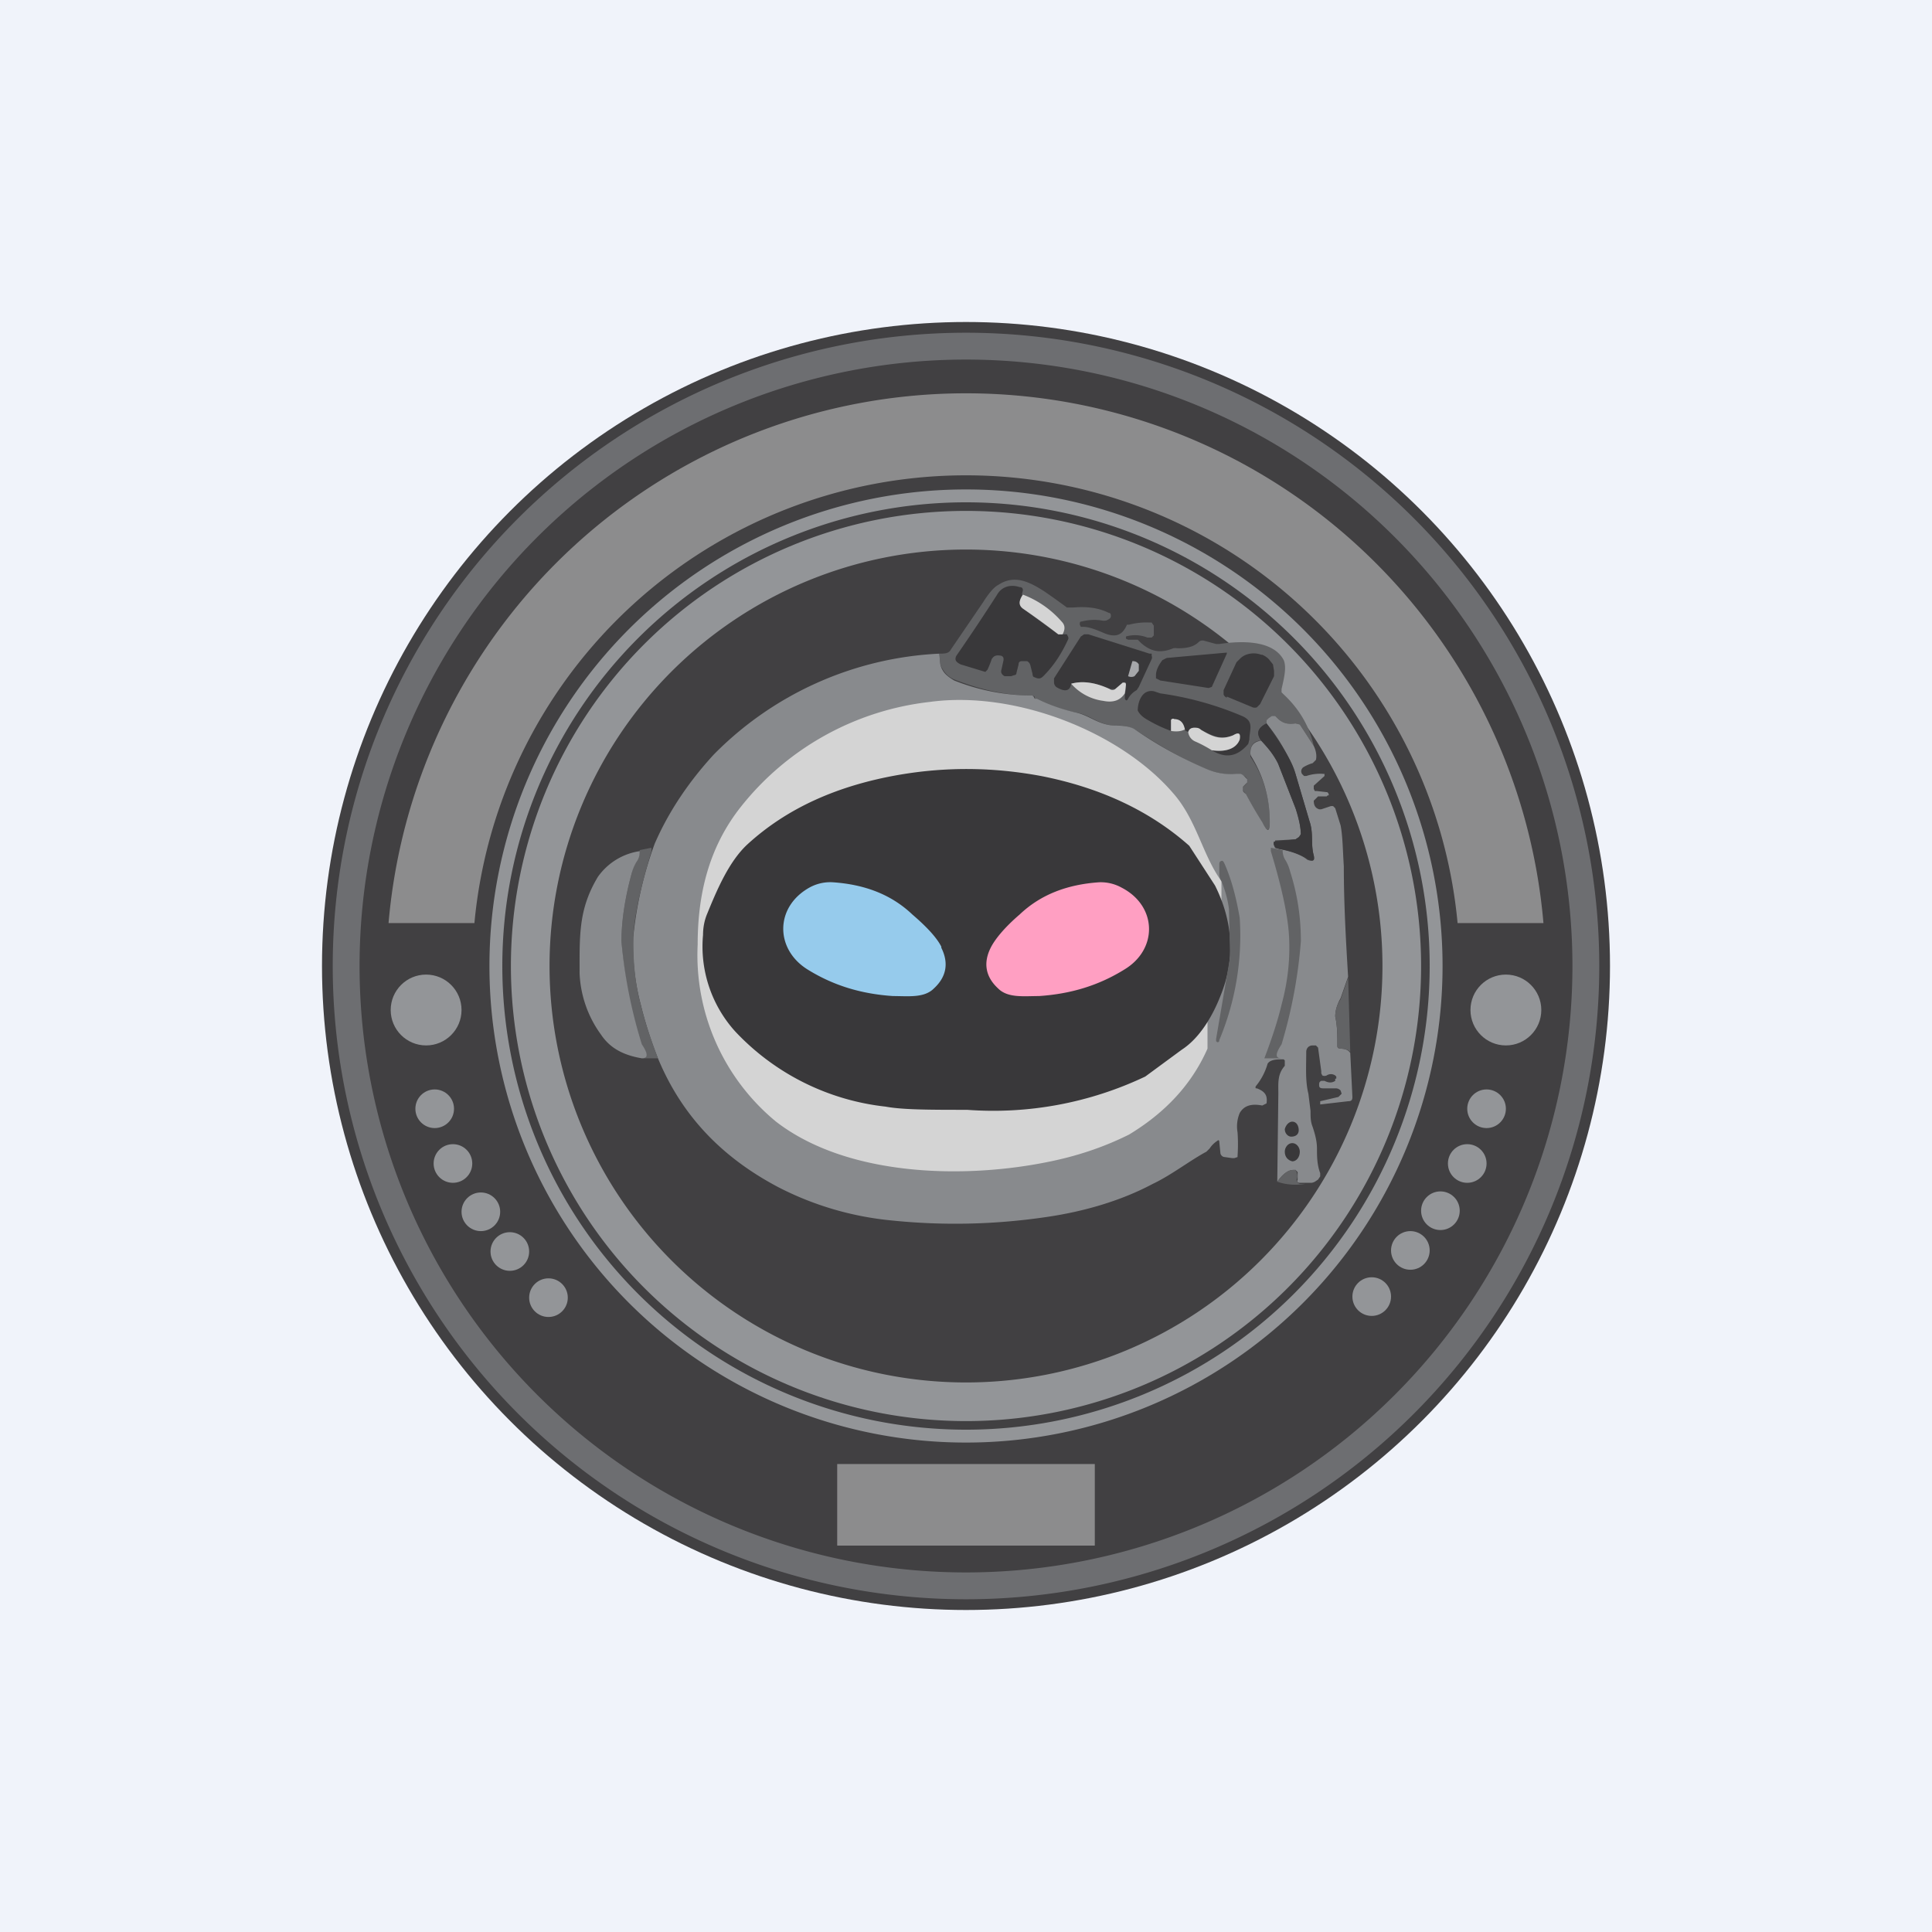 <!-- by TradingView --><svg width="18" height="18" viewBox="0 0 18 18" xmlns="http://www.w3.org/2000/svg"><path fill="#F0F3FA" d="M0 0h18v18H0z"/><circle cx="9" cy="9" r="6" fill="#414042"/><path fill-rule="evenodd" d="M9 13.24a4.24 4.24 0 1 0 0-8.48 4.24 4.24 0 0 0 0 8.48Zm0-.36a3.88 3.88 0 1 0 0-7.76 3.88 3.88 0 0 0 0 7.76Z" fill="#939598"/><path fill-rule="evenodd" d="M9 13.44a4.44 4.44 0 1 0 0-8.88 4.44 4.44 0 0 0 0 8.88Zm0-.12a4.32 4.32 0 1 0 0-8.64 4.32 4.32 0 0 0 0 8.64Z" fill="#939598"/><path fill-rule="evenodd" d="M9 14.9A5.9 5.9 0 1 0 9 3.1a5.9 5.9 0 0 0 0 11.8Zm0-.25a5.65 5.65 0 1 0 0-11.3 5.65 5.65 0 0 0 0 11.3Z" fill="#6D6E71"/><path d="M14.38 8.6a5.4 5.4 0 0 0-10.76 0h.8a4.6 4.6 0 0 1 9.16 0h.8Z" fill="#D9D9D9" fill-opacity=".5"/><circle cx="14.03" cy="9.41" r=".33" fill="#939598"/><circle cx="3.97" cy="9.41" r=".33" fill="#939598"/><circle cx="4.05" cy="10.33" r=".18" fill="#939598"/><circle cx="4.22" cy="10.84" r=".18" fill="#939598"/><circle cx="4.48" cy="11.29" r=".18" fill="#939598"/><circle cx="4.75" cy="11.66" r=".18" fill="#939598"/><circle cx="5.11" cy="12.09" r=".18" fill="#939598"/><circle cx=".18" cy=".18" r=".18" transform="matrix(-1 0 0 1 14.03 10.15)" fill="#939598"/><circle cx=".18" cy=".18" r=".18" transform="matrix(-1 0 0 1 13.85 10.66)" fill="#939598"/><circle cx=".18" cy=".18" r=".18" transform="matrix(-1 0 0 1 13.6 11.1)" fill="#939598"/><circle cx=".18" cy=".18" r=".18" transform="matrix(-1 0 0 1 13.32 11.47)" fill="#939598"/><circle cx=".18" cy=".18" r=".18" transform="matrix(-1 0 0 1 12.96 11.9)" fill="#939598"/><path d="m12.24 6.95-.13-.2-.04-.01c-.07.01-.12 0-.17-.05l-.02-.02h-.03l-.03.02-.02.02v.03c-.08.04-.1.09-.05.16-.06 0-.1.04-.1.1v.05c.12.18.18.38.18.6 0 .1-.02.1-.07.02a3.43 3.43 0 0 1-.15-.27.12.12 0 0 1-.03-.04v-.03a.14.14 0 0 0 .04-.04v-.03a.07.07 0 0 0-.03-.03.1.1 0 0 0-.03-.01h-.04c-.1 0-.2-.02-.3-.06-.22-.1-.43-.22-.64-.36a.33.33 0 0 0-.18-.04c-.16 0-.24-.1-.37-.12a1.64 1.64 0 0 1-.39-.13v-.02l-.02-.01h-.01c-.25 0-.49-.06-.72-.15a.22.22 0 0 1-.11-.1c-.03-.04-.02-.1-.03-.14.05 0 .09 0 .11-.04l.3-.44c.05-.08.1-.14.14-.16.15-.1.29-.03.43.06a6.16 6.16 0 0 1 .21.15H10c.12-.01.23 0 .33.05.02 0 .02.02.02.03 0 .02-.02.03-.04.04a.1.1 0 0 1-.05 0 .46.46 0 0 0-.18.01c-.02 0-.02.01-.02.03l.01.02h.02c.06 0 .13.03.2.06.1.04.16.02.2-.06l.01-.02h.02a.62.62 0 0 1 .19-.02h.02l.02.03V5.92l-.02.02h-.04a.31.31 0 0 0-.2-.01v.02l.02.01h.09l.03.03c.09.08.18.1.3.05a.1.1 0 0 1 .04 0c.08 0 .15-.01.2-.06a.05.05 0 0 1 .05-.01l.11.03h.03c.2-.03.5-.04.6.15.03.07 0 .18-.02.27v.03l.02.02c.15.14.24.3.28.48Z" fill="#626365"/><path d="M8.75 6.09c.01.05 0 .1.03.15.02.04.06.07.11.1a1.97 1.97 0 0 0 .73.14l.01.01.01.02h.02c.12.06.24.1.37.13s.21.12.37.12c.07 0 .14.01.18.04.2.14.42.26.65.36.09.04.19.06.29.05h.04a.1.1 0 0 1 .03.02l.03.03v.03l-.04.04v.03c0 .02.02.03.03.04a3.48 3.48 0 0 0 .15.26c.05.1.07.09.07 0 0-.23-.06-.43-.17-.61a.06.06 0 0 1-.01-.04c0-.07.04-.1.1-.11.09.1.14.16.16.22l.16.41c.03.1.05.18.05.24 0 .01 0 .02-.02.03l-.03.02-.18.01h-.01v.01c-.02.02-.01.04 0 .06l.04.01c.1.02.2.05.26.1.05.02.07.01.06-.04-.03-.1 0-.2-.04-.32l-.13-.44a1.63 1.63 0 0 0-.27-.47v-.03l.02-.02.03-.02h.03l.02.02c.05.05.1.06.17.05l.04.01.13.2c.02.04.03.09.02.13l-.03.03a.35.35 0 0 0-.09.04c-.02.02-.02.04-.01.06l.02.02h.02a.4.4 0 0 1 .16-.02h.01v.02l-.1.09v.03l.01.02h.02l.09.01c.01 0 .02.01.02.03h-.01l-.01.01h-.08l-.04.04c0 .05.02.07.05.08a.14.14 0 0 0 .02 0l.09-.03h.02l.02.02.05.16c.02.1.02.23.03.38 0 .35.02.7.04 1.03l-.07.2c-.04.07-.05.13-.05.17.02.09.02.18.02.27 0 .02 0 .02.02.03.05 0 .08.01.1.04l.02.41c0 .03-.01.04-.04.04l-.26.03v-.03l.17-.04.03-.03-.01-.03a.06.06 0 0 0-.05-.02h-.1c-.03 0-.05 0-.05-.03 0-.02 0-.03.02-.04h.03c.04.02.07.02.1 0v-.02h.01v-.02l-.01-.01a.07.07 0 0 0-.08 0 .05.05 0 0 1-.04 0l-.01-.02v-.02l-.03-.22-.02-.02h-.03c-.04 0-.06.03-.06.06 0 .14-.01.27.02.39l.02.16c0 .06 0 .1.02.15.02.06.04.13.04.2s0 .15.03.23v.03l-.02.03-.03.02a.1.1 0 0 1-.03.01h-.11c-.02 0-.03-.01-.02-.03v-.07l-.02-.02h-.02c-.05 0-.1.04-.15.11l.01-.82c0-.1-.01-.18.06-.26v-.05l-.01-.01h-.03c-.06 0-.1.01-.12.04a.58.58 0 0 1-.11.21.02.02 0 0 0 0 .02h.01c.08.03.1.07.09.14l-.04.02c-.1-.02-.17 0-.21.07a.32.32 0 0 0-.02.18 1.58 1.58 0 0 1 0 .22v.01l-.03.01h-.02l-.07-.01c-.02 0-.04-.02-.04-.04l-.01-.1c0-.02-.01-.02-.02-.01a.24.24 0 0 0-.07.07l-.03.03c-.15.08-.33.22-.5.3-.3.16-.65.26-1 .31-.48.07-.96.08-1.44.03a2.9 2.9 0 0 1-1.05-.31c-.53-.28-.9-.67-1.12-1.2a3.83 3.83 0 0 1-.16-.5 2.14 2.14 0 0 1-.07-.63 3.53 3.53 0 0 1 .2-.87c.13-.3.32-.58.55-.83a3.16 3.16 0 0 1 2.1-.94Z" fill="#888A8D"/><path d="M11.8 6.74c.14.2.24.35.27.47l.13.44c.04.11.01.21.04.32.01.05 0 .06-.06.03a.74.74 0 0 0-.26-.09l-.03-.01c-.02-.02-.03-.04-.02-.06h.02l.18-.02.03-.02.02-.03a.81.81 0 0 0-.05-.24l-.16-.41a.85.85 0 0 0-.16-.22c-.05-.07-.03-.12.05-.16Z" fill="#39383A"/><path d="M6.07 7.9v.03c-.1.33-.16.6-.17.8 0 .2.01.41.07.63.04.17.1.34.16.5h-.16c.07 0 .07-.04 0-.13a4.57 4.57 0 0 1-.18-.96c0-.18.03-.4.1-.65 0-.03.02-.06.04-.1.02-.03.03-.06.03-.1l.1-.02ZM11.84 7.9v.03c.1.33.16.6.17.8.01.2-.01.41-.07.63-.04.17-.1.34-.16.5h.16c-.06 0-.06-.04 0-.13a4.56 4.56 0 0 0 .18-.96c0-.18-.02-.4-.1-.65a.39.39 0 0 0-.04-.1c-.02-.03-.03-.06-.03-.1l-.1-.02Z" fill="#626365"/><path d="M5.96 7.93c0 .02 0 .06-.03.1a.39.39 0 0 0-.04.09c-.07.25-.1.47-.1.65a4.57 4.57 0 0 0 .19.96c.06.09.06.13 0 .13-.18-.03-.3-.1-.38-.22a1.04 1.04 0 0 1-.2-.57c0-.36-.01-.6.17-.9a.58.58 0 0 1 .39-.24Z" fill="#888A8D"/><path d="m12.56 9.1.02.7c-.02-.02-.05-.03-.1-.03-.01 0-.02-.01-.02-.03 0-.1 0-.18-.02-.27 0-.04.01-.1.05-.16l.07-.2ZM12.16 11.03a.53.53 0 0 1-.26-.02c.05-.07.1-.11.15-.11h.02l.01.02c.01.03.01.05 0 .07 0 .02.01.03.03.04h.05Z" fill="#626365"/><path d="M9.53 5.54c-.04.06-.04.1 0 .13l.33.24h.08l.01.02a.03.03 0 0 1 0 .03c-.06.13-.13.24-.23.34-.02.02-.04.03-.08.01-.01 0-.02-.01-.02-.03L9.6 6.2a.06.06 0 0 0-.03-.04h-.05c-.02 0-.03.01-.03.03l-.02.08s0 .02-.02.02l-.03.01h-.06c-.02-.01-.04-.03-.03-.06l.02-.09c0-.02 0-.03-.02-.04-.05-.01-.07 0-.09.03a1 1 0 0 1-.04.1l-.02.02-.23-.07c-.04-.02-.06-.04-.04-.08a19.35 19.35 0 0 0 .38-.57c.04-.07.12-.1.21-.07.02 0 .03.01.03.03l-.01.04Z" fill="#39383A"/><path d="M9.53 5.54a.9.9 0 0 1 .36.25c.04.04.03.08.01.12h-.04a7.4 7.4 0 0 0-.33-.24c-.04-.03-.04-.07 0-.13Z" fill="#D4D4D4"/><path d="M10.48 6.46a.17.17 0 0 0 .01-.08c0-.02 0-.03-.03-.02l-.07.06h-.05c-.13-.06-.25-.08-.36-.05-.01.07-.06.08-.14.03a.06.06 0 0 1-.02-.04v-.04l.25-.39.03-.02h.04l.57.18h.02v.02a.04.04 0 0 1 0 .03l-.12.26-.02.03a.2.2 0 0 0-.08.08c-.01.02-.02.02-.03 0v-.05ZM10.87 6.13l.56-.05v.01l-.14.31-.03.01-.45-.07-.04-.02v-.03c0-.05.03-.1.06-.14l.04-.02ZM11.43 6.5a.05.05 0 0 1-.03-.03v-.04l.12-.26.04-.04a.17.17 0 0 1 .05-.03.2.2 0 0 1 .14 0h.01a.2.2 0 0 1 .06.04l.04.05.01.06v.05l-.13.26-.01.01-.02.02a.06.06 0 0 1-.04 0l-.24-.1Z" fill="#39383A"/><path d="M10.48 6.46c-.04.06-.1.09-.2.07a.48.48 0 0 1-.3-.16c.11-.03.23-.01.36.05a.04.04 0 0 0 .05 0l.07-.06c.02 0 .03 0 .03.02l-.01.08Z" fill="#D4D4D4"/><path d="M11.29 6.99c.14.02.23-.02.26-.1.01-.06 0-.07-.06-.04-.12.05-.2 0-.3-.05a.13.13 0 0 0-.06-.02c-.03 0-.05.01-.06.04l-.04-.02c0-.06-.03-.1-.09-.1l-.03.01v.1a1.33 1.33 0 0 1-.23-.11c-.05-.03-.07-.06-.08-.08 0-.08.04-.2.15-.18l.06.02a3 3 0 0 1 .76.21c.12.05.07.13.07.22l-.01.04c-.1.12-.21.14-.34.06Z" fill="#39383A"/><path d="M11.03 6.8c-.02.01-.06.02-.12.01v-.1c0-.01.02-.02.03-.01.06 0 .09.04.1.1ZM11.29 6.99a1.2 1.2 0 0 0-.15-.08.11.11 0 0 1-.07-.09c.01-.03.03-.04.06-.04.02 0 .04 0 .06.02.1.06.18.1.3.05.05-.03.07-.02.06.04-.03.08-.12.12-.26.1ZM11.38 8.21v.3c-.33.48-.13.88-.13 1.03v.23c-.15.34-.4.6-.73.8-.2.1-.44.19-.73.25-.81.17-1.9.14-2.56-.37A2.01 2.01 0 0 1 6.5 8.8c0-.46.1-.9.4-1.28a2.62 2.62 0 0 1 1.76-.98c.8-.11 1.78.28 2.27.85.22.25.27.57.45.82Z" fill="#D4D4D4"/><path d="m11.08 7.88.24.37c.17.34.19.69.05 1.03-.07.18-.19.39-.36.5l-.34.25a3.3 3.3 0 0 1-1.66.31c-.34 0-.6 0-.76-.03a2.26 2.26 0 0 1-1.4-.7 1.18 1.18 0 0 1-.3-.9c0-.06.01-.13.04-.2.09-.22.2-.48.37-.64.37-.34.84-.55 1.41-.65.46-.08.9-.07 1.33.01.56.11 1.02.33 1.38.65Z" fill="#39383A"/><path d="M11.38 8.21a.13.13 0 0 1-.02-.06v-.1c0-.02.01-.03.03-.03l.01.01.01.02c.07.16.11.33.14.5a2.52 2.52 0 0 1-.19 1.14c0 .02-.01.02-.02.02l-.01-.01v-.02l.13-.76-.01-.45c-.01-.08-.03-.16-.07-.26Z" fill="#626365"/><path d="M11.97 10.52c0 .04.03.07.06.07.04 0 .07-.02.07-.06 0-.04-.02-.08-.06-.08-.03 0-.06.03-.07.07ZM11.97 10.73c0 .05.03.08.07.09.04 0 .07-.04.07-.09 0-.04-.03-.08-.07-.08-.04 0-.07.04-.07.08Z" fill="#39383A"/><path d="M10.55 6.16h.01a.06.06 0 0 1 .05.03v.06l-.04.05a.07.07 0 0 1-.06 0l.04-.14Z" fill="#A6A7AA"/><path d="M9.23 8.83c.04-.08.13-.19.27-.31.2-.19.45-.28.74-.3a.4.4 0 0 1 .21.05c.33.17.34.57.03.76-.24.15-.5.23-.8.25-.14 0-.29.02-.38-.07-.12-.11-.14-.24-.07-.38Z" fill="#FF9FC2"/><path d="M8.77 8.83c.07.14.05.27-.07.38-.09.09-.24.07-.38.07-.3-.02-.56-.1-.8-.25-.3-.19-.3-.58.02-.76a.4.4 0 0 1 .22-.05c.29.02.54.11.74.3.14.12.23.22.27.3Z" fill="#96CBEC"/><path d="M7.8 13.64h2.4v.76H7.8v-.76Z" fill="#D9D9D9" fill-opacity=".5"/></svg>